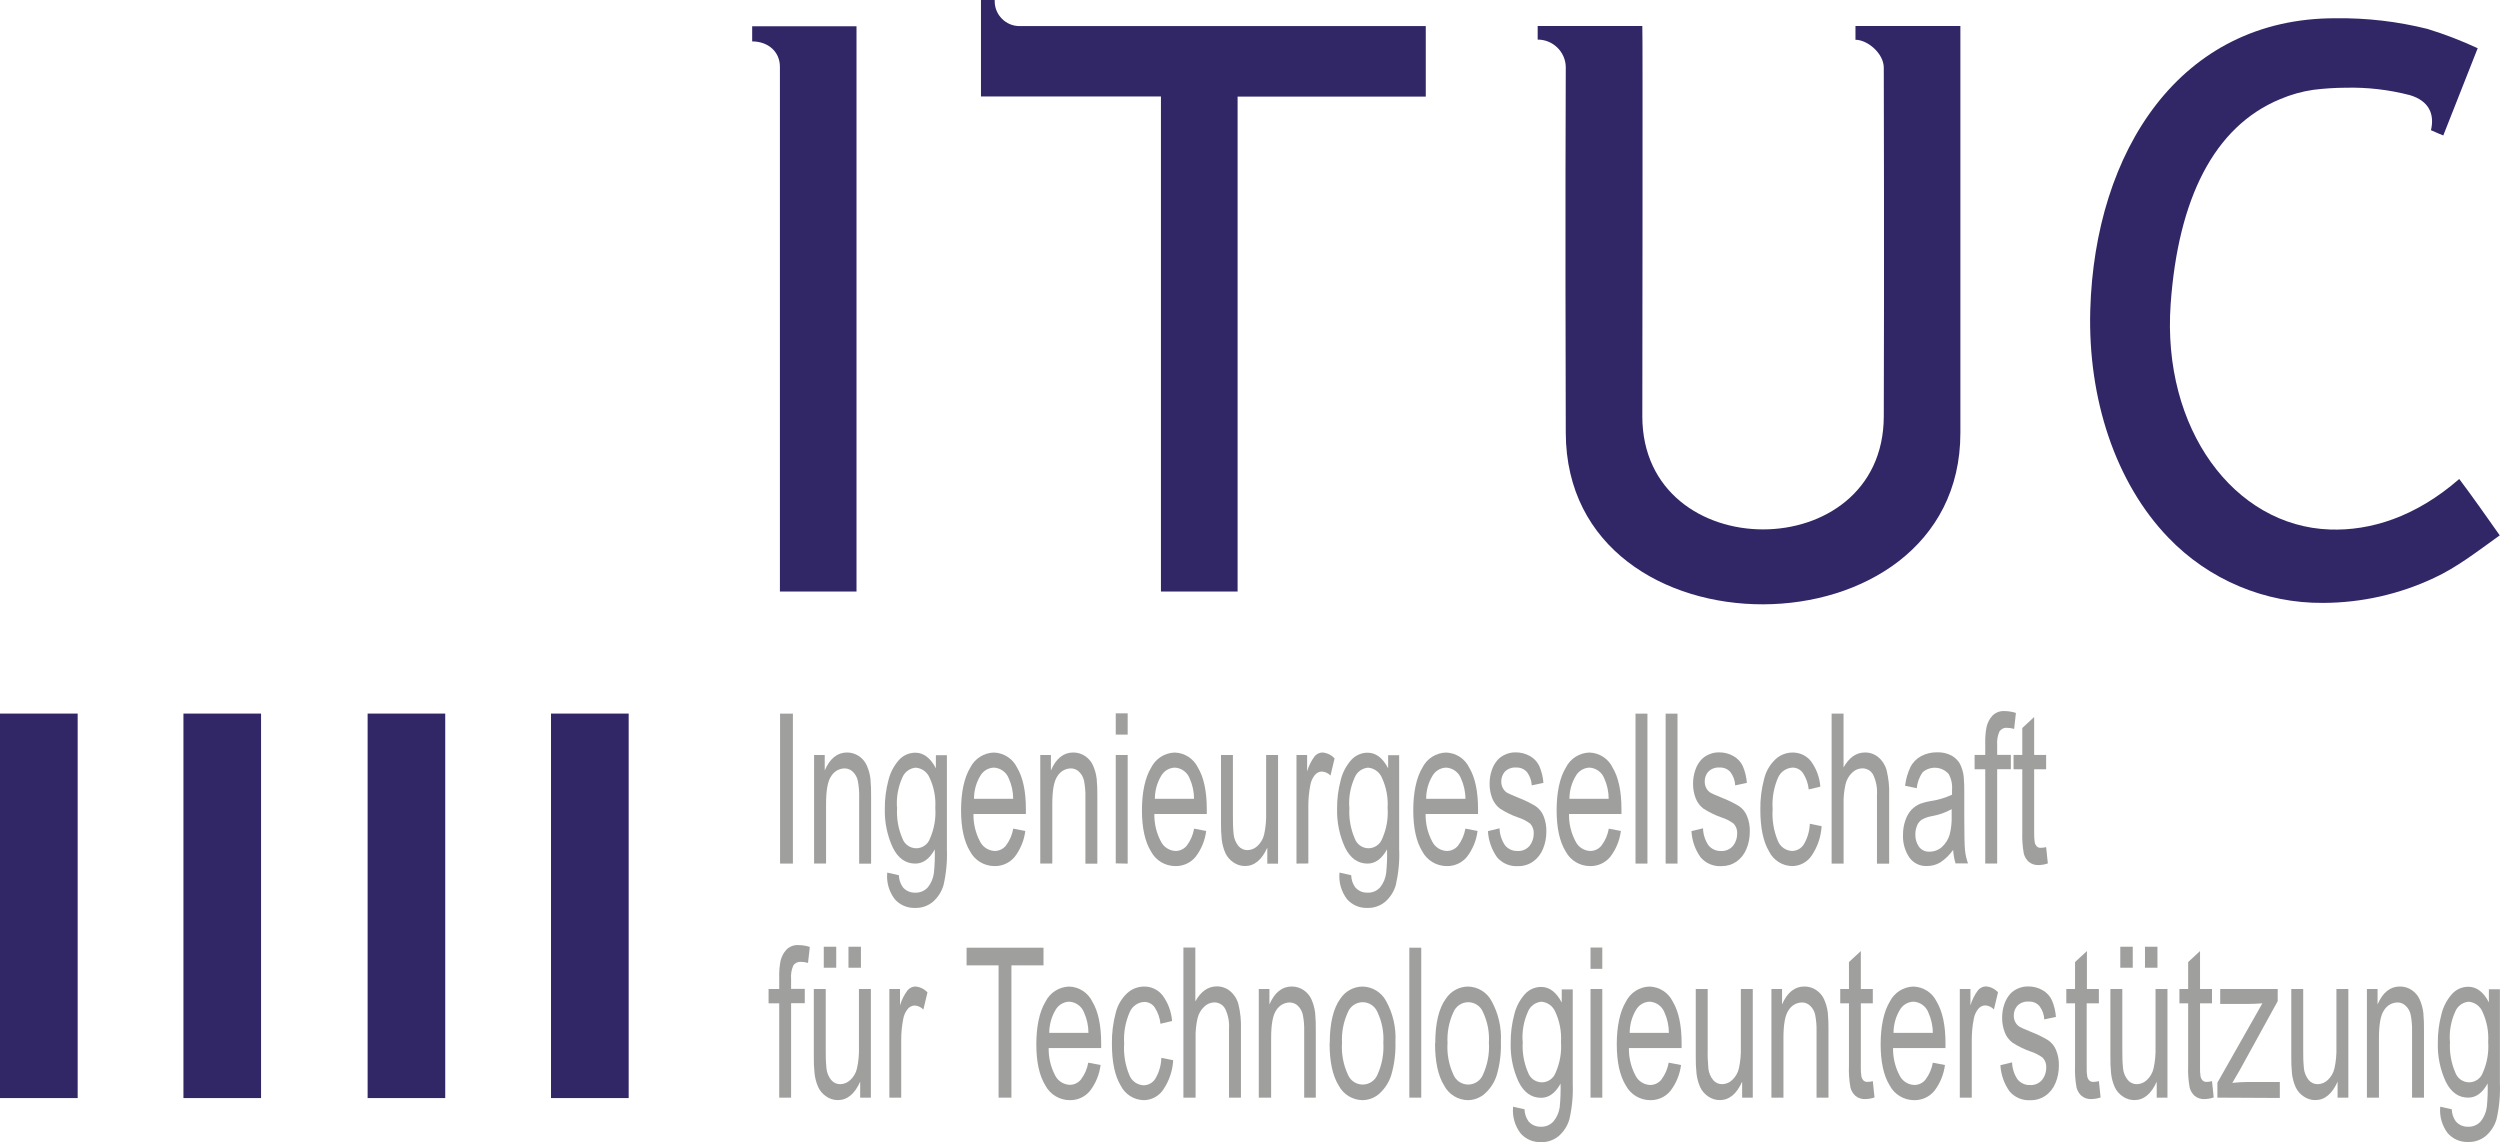 <?xml version="1.0" encoding="UTF-8"?><svg id="b" xmlns="http://www.w3.org/2000/svg" viewBox="0 0 469.64 214.56"><defs><style>.d{fill:#322766;}.d,.e{stroke-width:0px;}.e{fill:#9f9f9e;}</style></defs><g id="c"><polygon class="d" points="0 134.05 14.59 134.05 14.59 206.28 0 206.28 0 134.05 0 134.05"/><polygon class="d" points="34.46 134.05 49.04 134.05 49.04 206.28 34.46 206.28 34.46 134.05 34.46 134.05"/><polygon class="d" points="69.06 134.05 83.64 134.05 83.64 206.28 69.06 206.28 69.06 134.05 69.06 134.05"/><polygon class="d" points="103.51 134.05 118.1 134.05 118.1 206.28 103.51 206.28 103.51 134.05 103.51 134.05"/><path class="d" d="M141.3,4.93h19.6v106.19h-14.39V12.53c0-2.82-2.22-4.75-5.21-4.75v-2.85h0Z"/><path class="d" d="M232.48,111.12h-14.39V18.12h-33.81V0h2.58c0,.08,0,.17,0,.25,0,2.55,2.1,4.65,4.65,4.65h76.33v13.25h-35.35v93-.03h0Z"/><path class="d" d="M368.27,4.87v76.47c0,42.68-74,43.15-74.13,0-.13-43.15,0-66.1,0-68.76-.05-2.85-2.43-5.16-5.28-5.14v-2.55h19.66c.1,0,0,72,0,73.37.07,28.23,45.26,28.28,45.36,0,.1-28.28,0-62.87,0-65.53s-3-5.24-5.32-5.26v-2.59h19.71Z"/><path class="d" d="M459,25.41s3.51-8.86,6.45-16.35c-3.06-1.42-6.22-2.64-9.45-3.63-5.61-1.4-11.38-2.07-17.17-2-29.32-.1-45.3,25-46.16,54.78-.48,16.76,4.78,32.51,14.64,42.76,7.6,7.94,18.16,12.39,29.15,12.29,7.19-.03,14.29-1.63,20.79-4.69,4.2-1.94,7.95-4.84,12.34-8-1.25-1.78-5.62-8-7.61-10.59-8.21,7.17-16.72,9.76-24.3,9.49-18-.62-31.57-18.93-29.91-42.34,1.4-19.71,8.1-33.35,20.58-38.51,2-.85,4.09-1.44,6.24-1.75,2.02-.25,4.05-.38,6.08-.39,4.05-.1,8.08.37,12,1.38,3.62,1.06,4.72,3.57,4,6.6,1.06.49,2.35,1,2.35,1l-.02-.05h0Z"/><polygon class="e" points="146.54 162.23 146.54 134.06 148.95 134.06 148.95 162.23 146.54 162.23 146.54 162.23"/><path class="e" d="M152.93,162.23v-20.4h2v2.9c.97-2.25,2.37-3.37,4.2-3.37.78,0,1.54.23,2.19.66.66.43,1.18,1.04,1.5,1.75.36.81.6,1.67.7,2.55.1,1.12.14,2.24.12,3.37v12.55h-2.24v-12.43c.03-1.06-.06-2.12-.26-3.16-.14-.64-.46-1.22-.93-1.67-.42-.41-.98-.64-1.56-.63-1,.02-1.93.55-2.47,1.4-.69.94-1,2.71-1,5.33v11.14h-2.25Z"/><path class="e" d="M166.68,163.92l2.18.5c.02.82.28,1.61.76,2.27.57.66,1.41,1.03,2.28,1,.91.05,1.79-.32,2.4-1,.62-.77,1.01-1.71,1.14-2.69.15-1.47.21-2.96.16-4.44-.97,1.78-2.19,2.67-3.66,2.67-1.82,0-3.23-1-4.22-3-1.05-2.28-1.57-4.77-1.5-7.28-.02-1.82.21-3.63.68-5.39.34-1.42,1.03-2.73,2-3.82.78-.85,1.89-1.34,3.05-1.34,1.56,0,2.85.98,3.86,2.93v-2.46h2.07v17.64c.09,2.27-.12,4.54-.63,6.76-.35,1.22-1.05,2.31-2,3.14-.94.78-2.13,1.19-3.35,1.15-1.46.05-2.86-.55-3.82-1.65-1.07-1.42-1.58-3.18-1.41-4.95v-.04h0ZM168.53,151.66c-.14,2.01.2,4.02,1,5.86.38,1.09,1.43,1.83,2.59,1.83s2.2-.74,2.58-1.83c.8-1.81,1.14-3.79,1-5.76.12-1.94-.25-3.89-1.07-5.65-.44-1.07-1.44-1.8-2.59-1.9-1.13.09-2.12.82-2.54,1.88-.78,1.74-1.13,3.65-1,5.56h.03Z"/><path class="e" d="M190.3,155.66l2.31.44c-.22,1.77-.91,3.45-2,4.87-.93,1.12-2.32,1.76-3.78,1.73-1.92,0-3.69-1.05-4.59-2.75-1.13-1.84-1.7-4.42-1.7-7.73s.57-6.11,1.72-8c.84-1.7,2.56-2.8,4.45-2.85,1.85.06,3.52,1.13,4.33,2.79,1.12,1.85,1.68,4.47,1.68,7.84v.92h-9.85c-.03,1.79.39,3.57,1.23,5.15.52,1.06,1.58,1.74,2.76,1.79.82,0,1.59-.37,2.1-1,.71-.94,1.18-2.03,1.38-3.19h-.04ZM182.95,150.06h7.38c0-1.33-.29-2.65-.84-3.86-.45-1.15-1.54-1.93-2.77-2-1.08.03-2.07.64-2.59,1.59-.76,1.29-1.16,2.76-1.16,4.26h-.02Z"/><path class="e" d="M195.42,162.23v-20.4h2v2.9c.97-2.25,2.37-3.37,4.2-3.37.78,0,1.55.22,2.2.66.66.43,1.18,1.04,1.5,1.75.36.81.6,1.67.7,2.55.1,1.12.14,2.24.12,3.37v12.55h-2.24v-12.43c.03-1.06-.06-2.12-.26-3.16-.14-.64-.46-1.22-.93-1.67-.42-.41-.98-.64-1.56-.63-1,.02-1.93.55-2.47,1.4-.69.94-1,2.71-1,5.33v11.14h-2.26Z"/><path class="e" d="M209.6,138v-4h2.24v4h-2.24ZM209.6,162.19v-20.36h2.24v20.41l-2.24-.05h0Z"/><path class="e" d="M224.28,155.66l2.31.44c-.22,1.77-.91,3.45-2,4.87-.93,1.12-2.32,1.76-3.78,1.73-1.92,0-3.69-1.05-4.59-2.75-1.13-1.84-1.7-4.42-1.7-7.73s.57-6.11,1.72-8c.84-1.7,2.55-2.8,4.45-2.85,1.85.06,3.51,1.13,4.33,2.79,1.12,1.85,1.68,4.47,1.68,7.84v.92h-9.85c-.03,1.79.39,3.57,1.23,5.15.52,1.06,1.58,1.74,2.76,1.79.81,0,1.59-.37,2.1-1,.71-.94,1.18-2.03,1.38-3.19h-.04ZM216.93,150.06h7.38c0-1.33-.29-2.65-.84-3.86-.45-1.15-1.54-1.93-2.77-2-1.08.03-2.07.64-2.59,1.59-.76,1.29-1.16,2.76-1.16,4.26h-.02Z"/><path class="e" d="M238.07,162.23v-3c-1.03,2.31-2.43,3.46-4.19,3.46-.78,0-1.54-.24-2.18-.69-.65-.43-1.17-1.04-1.5-1.74-.36-.81-.59-1.68-.69-2.56-.11-1.07-.16-2.15-.14-3.23v-12.64h2.24v11.31c-.02,1.22.02,2.44.14,3.65.09.78.4,1.52.9,2.14.42.5,1.04.78,1.69.77.71-.01,1.38-.29,1.89-.79.62-.58,1.06-1.34,1.25-2.17.29-1.31.41-2.66.37-4v-10.91h2.24v20.41h-2.02Z"/><path class="e" d="M243.55,162.23v-20.4h2v3.09c.29-1.03.78-2,1.42-2.86.36-.42.88-.68,1.44-.7.88.06,1.71.46,2.3,1.12l-.77,3.21c-.43-.45-1.02-.72-1.64-.75-.52.01-1.01.27-1.32.68-.43.55-.72,1.21-.83,1.9-.26,1.32-.38,2.66-.37,4v10.69l-2.23.02h0Z"/><path class="e" d="M251.65,163.92l2.18.5c.02.82.28,1.61.76,2.27.57.66,1.41,1.03,2.28,1,.91.05,1.79-.32,2.4-1,.62-.78,1.01-1.71,1.13-2.69.15-1.47.21-2.96.16-4.44-.98,1.78-2.2,2.67-3.66,2.67-1.82,0-3.23-1-4.22-3-1.05-2.28-1.56-4.77-1.5-7.28-.02-1.82.21-3.63.68-5.39.34-1.42,1.03-2.73,2-3.82.78-.85,1.89-1.34,3.05-1.34,1.56,0,2.85.98,3.86,2.93v-2.46h2.07v17.64c.1,2.27-.12,4.54-.63,6.76-.35,1.22-1.05,2.31-2,3.14-.94.78-2.13,1.19-3.35,1.15-1.46.05-2.86-.55-3.82-1.65-1.07-1.41-1.58-3.18-1.41-4.95l.02-.04h0ZM253.5,151.66c-.14,2.01.2,4.02,1,5.86.38,1.09,1.43,1.83,2.58,1.83s2.2-.74,2.59-1.83c.8-1.81,1.14-3.79,1-5.76.12-1.94-.25-3.89-1.07-5.65-.44-1.07-1.44-1.8-2.59-1.9-1.13.09-2.12.82-2.54,1.88-.78,1.74-1.13,3.65-1,5.56h.03Z"/><path class="e" d="M275.26,155.66l2.31.44c-.22,1.77-.91,3.45-2,4.87-.93,1.12-2.32,1.76-3.78,1.73-1.92,0-3.7-1.05-4.6-2.75-1.13-1.84-1.7-4.42-1.7-7.73s.57-6.11,1.71-8c.84-1.7,2.55-2.8,4.45-2.85,1.85.06,3.52,1.13,4.33,2.79,1.12,1.85,1.68,4.47,1.68,7.84v.92h-9.85c-.03,1.79.39,3.57,1.23,5.15.52,1.06,1.58,1.75,2.76,1.79.82,0,1.59-.37,2.1-1,.71-.94,1.18-2.03,1.38-3.19h-.02ZM267.91,150.06h7.38c0-1.33-.3-2.65-.85-3.86-.45-1.15-1.54-1.93-2.77-2-1.09.03-2.08.64-2.6,1.59-.76,1.29-1.16,2.76-1.16,4.26h0Z"/><path class="e" d="M279.49,156.14l2.21-.54c.03,1.13.38,2.22,1,3.16.57.73,1.46,1.14,2.38,1.1.88.06,1.73-.32,2.29-1,.5-.65.76-1.46.75-2.28.04-.68-.2-1.35-.66-1.85-.69-.52-1.47-.91-2.29-1.17-1.2-.42-2.34-.98-3.41-1.67-.65-.5-1.15-1.17-1.44-1.94-.34-.87-.5-1.8-.49-2.73,0-.86.13-1.72.41-2.53.23-.71.61-1.38,1.1-1.94.4-.43.88-.77,1.42-1,.61-.28,1.27-.42,1.94-.41.96-.02,1.9.23,2.73.7.76.43,1.37,1.08,1.74,1.87.43,1,.69,2.07.77,3.16l-2.19.47c-.04-.89-.35-1.74-.87-2.46-.49-.59-1.23-.92-2-.89-.81-.08-1.62.21-2.2.79-.43.51-.67,1.17-.66,1.84,0,.42.09.83.28,1.21.2.38.49.7.86.92.23.13.88.42,2,.88,1.15.44,2.26.98,3.31,1.61.66.45,1.17,1.08,1.48,1.82.39.95.57,1.97.54,3,0,1.12-.21,2.23-.65,3.26-.39.95-1.04,1.77-1.88,2.36-.82.56-1.8.85-2.79.83-1.5.1-2.95-.51-3.93-1.65-1.02-1.44-1.62-3.14-1.72-4.9l-.03-.02h0Z"/><path class="e" d="M302.17,155.66l2.32.44c-.22,1.77-.91,3.45-2,4.87-.93,1.12-2.32,1.76-3.78,1.73-1.92,0-3.69-1.05-4.59-2.75-1.13-1.84-1.7-4.42-1.7-7.73s.57-6.11,1.72-8c.83-1.7,2.55-2.8,4.45-2.85,1.85.06,3.52,1.13,4.33,2.79,1.12,1.85,1.68,4.47,1.68,7.84v.92h-9.85c-.04,1.79.39,3.57,1.23,5.15.52,1.06,1.58,1.75,2.76,1.79.82,0,1.59-.37,2.1-1,.71-.94,1.18-2.03,1.38-3.19h-.05ZM294.82,150.06h7.38c0-1.33-.29-2.65-.84-3.86-.45-1.15-1.54-1.93-2.77-2-1.08.04-2.07.65-2.59,1.6-.77,1.29-1.17,2.76-1.17,4.26h-.01Z"/><polygon class="e" points="307.24 162.23 307.24 134.06 309.48 134.06 309.48 162.23 307.24 162.23 307.24 162.23"/><polygon class="e" points="312.9 162.23 312.9 134.06 315.13 134.06 315.13 162.23 312.9 162.23 312.9 162.23"/><path class="e" d="M317.71,156.14l2.21-.54c.03,1.13.38,2.22,1,3.16.57.73,1.46,1.14,2.38,1.1.88.06,1.73-.32,2.29-1,.5-.65.76-1.46.75-2.28.04-.68-.2-1.35-.66-1.85-.69-.52-1.47-.91-2.29-1.17-1.2-.42-2.34-.98-3.41-1.67-.65-.5-1.15-1.17-1.44-1.94-.34-.87-.5-1.8-.49-2.73,0-.86.13-1.72.41-2.53.23-.71.61-1.38,1.1-1.94.4-.43.88-.77,1.42-1,.61-.28,1.27-.42,1.94-.41.96-.02,1.9.23,2.73.7.76.43,1.37,1.08,1.74,1.87.43,1,.69,2.07.77,3.16l-2.19.47c-.04-.89-.35-1.74-.87-2.46-.49-.59-1.23-.92-2-.89-.81-.08-1.62.21-2.2.79-.44.51-.67,1.17-.66,1.84,0,.42.09.83.28,1.21.2.38.49.7.86.92.22.13.88.42,2,.88,1.15.44,2.26.98,3.31,1.61.66.45,1.17,1.08,1.48,1.82.39.95.58,1.97.54,3,0,1.12-.21,2.23-.65,3.26-.39.95-1.04,1.77-1.88,2.36-.82.55-1.79.84-2.78.83-1.49.1-2.95-.51-3.93-1.65-1.03-1.44-1.62-3.14-1.72-4.9l-.04-.02h0Z"/><path class="e" d="M340,154.75l2.2.45c-.11,1.97-.75,3.87-1.85,5.5-.81,1.23-2.18,1.98-3.65,2-1.85-.02-3.54-1.08-4.36-2.74-1.1-1.83-1.65-4.44-1.65-7.85-.03-1.95.21-3.89.71-5.78.34-1.42,1.09-2.72,2.16-3.72.86-.79,1.98-1.23,3.15-1.24,1.35-.03,2.65.57,3.49,1.63,1.02,1.4,1.63,3.05,1.76,4.78l-2.18.52c-.11-1.11-.49-2.17-1.1-3.1-.44-.62-1.15-1-1.91-1-1.2.05-2.27.78-2.75,1.88-.81,1.86-1.16,3.89-1.02,5.92-.14,2.05.2,4.11,1,6,.44,1.09,1.49,1.82,2.66,1.86.9-.01,1.73-.48,2.2-1.25.69-1.16,1.08-2.49,1.12-3.84l.02-.02h0Z"/><path class="e" d="M344.08,162.23v-28.17h2.24v10.11c1.05-1.87,2.38-2.8,4-2.81.93-.02,1.84.3,2.55.9.76.65,1.3,1.51,1.55,2.47.36,1.5.52,3.03.47,4.57v12.94h-2.29v-12.94c.09-1.3-.16-2.6-.72-3.77-.41-.75-1.21-1.21-2.06-1.19-.7.02-1.37.3-1.87.8-.62.58-1.05,1.33-1.25,2.16-.28,1.24-.41,2.5-.37,3.77v11.16h-2.25Z"/><path class="e" d="M366.87,159.71c-.64.91-1.46,1.7-2.39,2.31-.75.44-1.6.67-2.47.67-1.32.07-2.59-.55-3.35-1.64-.82-1.24-1.23-2.71-1.17-4.2-.01-.93.14-1.86.44-2.74.24-.74.63-1.42,1.15-2,.46-.47,1.01-.85,1.62-1.11.65-.24,1.32-.41,2-.52,1.38-.2,2.73-.6,4-1.19v-.9c.09-1.04-.13-2.09-.64-3-1.25-1.42-3.45-1.56-4.88-.32-.62.89-1.01,1.92-1.11,3l-2.19-.46c.14-1.21.48-2.4,1-3.5.44-.88,1.14-1.59,2-2.06.92-.49,1.95-.74,3-.72.95-.04,1.9.17,2.75.62.65.36,1.19.9,1.56,1.55.37.74.6,1.53.7,2.35.09,1.06.13,2.12.11,3.19v4.61c0,3.22.05,5.25.14,6.1.09.84.28,1.66.56,2.45h-2.34c-.25-.82-.4-1.67-.45-2.52l-.04.03h0ZM366.68,151.98c-1.14.64-2.39,1.09-3.68,1.32-.7.11-1.38.34-2,.69-.4.28-.71.67-.88,1.13-.21.52-.32,1.08-.31,1.64-.03.82.21,1.63.68,2.31.47.62,1.22.97,2,.92.85,0,1.67-.3,2.3-.87.71-.64,1.22-1.47,1.48-2.39.28-1.13.4-2.3.36-3.46v-1.27l.05-.02h0Z"/><path class="e" d="M372.94,162.23v-17.72h-2v-2.69h2v-2.17c-.03-1.03.05-2.05.24-3.06.18-.82.57-1.57,1.14-2.18.61-.59,1.44-.89,2.29-.83.71.01,1.42.13,2.09.35l-.33,3c-.43-.13-.87-.19-1.32-.2-.57-.06-1.12.21-1.44.68-.35.79-.5,1.66-.43,2.52v1.88h2.57v2.69h-2.57v17.72h-2.24Z"/><path class="e" d="M384.38,159.14l.32,3.06c-.54.19-1.11.29-1.69.31-.68.04-1.36-.17-1.89-.6-.46-.42-.79-.97-.94-1.57-.24-1.35-.33-2.71-.28-4.08v-11.75h-1.64v-2.69h1.64v-5.06l2.23-2.07v7.13h2.25v2.69h-2.25v11.93c-.02.64.02,1.27.12,1.9.07.26.2.49.39.68.21.18.48.27.76.25.34-.01.67-.06,1-.14h-.02Z"/><path class="e" d="M146.38,206.2v-17.72h-2v-2.69h2v-2.17c-.03-1.03.05-2.05.24-3.06.17-.82.57-1.58,1.14-2.19.61-.59,1.44-.89,2.28-.83.71.01,1.42.13,2.09.35l-.34,3c-.43-.13-.87-.2-1.32-.2-.57-.05-1.12.21-1.44.68-.35.79-.49,1.66-.42,2.52v1.88h2.57v2.69h-2.57v17.74h-2.23Z"/><path class="e" d="M161.59,206.2v-3c-1.03,2.31-2.43,3.46-4.2,3.46-.78,0-1.54-.24-2.18-.69-.65-.43-1.17-1.03-1.5-1.74-.36-.81-.59-1.68-.69-2.56-.11-1.07-.16-2.15-.14-3.23v-12.65h2.24v11.32c-.02,1.22.02,2.44.14,3.65.09.78.4,1.53.9,2.14.42.5,1.04.78,1.69.77.71-.01,1.38-.3,1.89-.79.62-.58,1.06-1.34,1.25-2.17.29-1.31.41-2.66.37-4v-10.92h2.24v20.41h-2.01ZM154.75,181.79v-3.94h2.34v3.94h-2.34ZM159.39,181.79v-3.94h2.34v3.94h-2.34Z"/><path class="e" d="M167.07,206.2v-20.41h2v3.09c.3-1.03.78-2,1.43-2.86.36-.42.88-.68,1.43-.7.88.06,1.71.46,2.3,1.11l-.77,3.22c-.43-.45-1.02-.73-1.64-.76-.52.02-1.01.27-1.32.68-.43.55-.72,1.2-.83,1.89-.26,1.32-.38,2.66-.37,4v10.74h-2.23Z"/><polygon class="e" points="187.59 206.2 187.59 181.35 181.58 181.35 181.58 178.03 196.03 178.03 196.03 181.35 190 181.35 190 206.2 187.59 206.2 187.59 206.2"/><path class="e" d="M204.44,199.63l2.31.44c-.22,1.77-.91,3.45-2,4.87-.93,1.12-2.32,1.76-3.78,1.73-1.92,0-3.69-1.06-4.59-2.76-1.13-1.83-1.7-4.41-1.7-7.73s.57-6.11,1.72-8c.83-1.7,2.55-2.8,4.45-2.85,1.85.06,3.51,1.13,4.33,2.79,1.12,1.86,1.68,4.47,1.68,7.84v.92h-9.86c-.04,1.78.38,3.54,1.2,5.12.52,1.06,1.58,1.74,2.76,1.79.82,0,1.59-.37,2.1-1,.71-.94,1.18-2.03,1.38-3.19v.03h0ZM197.09,194.03h7.38c0-1.33-.29-2.65-.84-3.86-.45-1.15-1.54-1.93-2.77-2-1.08.03-2.07.64-2.59,1.59-.76,1.29-1.16,2.76-1.16,4.26h-.02Z"/><path class="e" d="M218.19,198.72l2.2.45c-.11,1.97-.75,3.87-1.85,5.5-.81,1.23-2.18,1.98-3.65,2-1.85-.02-3.54-1.08-4.36-2.74-1.1-1.82-1.65-4.44-1.65-7.85-.03-1.95.21-3.9.71-5.79.34-1.43,1.09-2.72,2.16-3.72.86-.79,1.98-1.23,3.15-1.24,1.37-.03,2.68.6,3.52,1.69,1.02,1.4,1.63,3.05,1.76,4.78l-2.18.52c-.11-1.11-.49-2.17-1.1-3.1-.44-.62-1.15-1-1.91-1-1.2.04-2.27.78-2.75,1.88-.83,1.86-1.19,3.89-1.06,5.92-.14,2.05.2,4.11,1,6,.45,1.09,1.49,1.81,2.66,1.86.9-.01,1.73-.48,2.2-1.25.69-1.16,1.08-2.49,1.12-3.84l.03-.07h0Z"/><path class="e" d="M222.31,206.2v-28.2h2.24v10.11c1.05-1.87,2.38-2.8,4-2.81.93-.02,1.84.3,2.55.9.76.64,1.3,1.51,1.55,2.47.36,1.49.52,3.03.47,4.57v12.96h-2.24v-12.93c.09-1.3-.16-2.6-.73-3.77-.41-.75-1.21-1.21-2.06-1.19-.7.02-1.37.3-1.87.8-.62.58-1.05,1.33-1.25,2.16-.28,1.24-.41,2.5-.37,3.77v11.16h-2.29Z"/><path class="e" d="M236.47,206.2v-20.41h2v2.9c.97-2.25,2.37-3.37,4.2-3.37.78,0,1.54.23,2.19.66.66.43,1.18,1.04,1.5,1.75.36.81.59,1.67.7,2.55.1,1.12.14,2.24.12,3.37v12.55h-2.18v-12.42c.03-1.06-.05-2.12-.26-3.16-.14-.63-.46-1.21-.92-1.67-.42-.41-.98-.63-1.56-.63-1,.02-1.93.55-2.47,1.4-.69.94-1,2.71-1,5.33v11.15h-2.32Z"/><path class="e" d="M249.8,196c0-3.78.67-6.58,2-8.4.92-1.4,2.48-2.25,4.15-2.27,1.88.03,3.59,1.09,4.46,2.76,1.28,2.33,1.88,4.97,1.73,7.62.07,2.09-.19,4.19-.77,6.2-.41,1.35-1.18,2.56-2.22,3.51-.87.79-2.01,1.24-3.19,1.25-1.88-.02-3.61-1.08-4.48-2.75-1.14-1.83-1.71-4.47-1.71-7.92h.03ZM252.1,196c-.12,2.02.26,4.04,1.11,5.87.46,1.13,1.56,1.87,2.78,1.87s2.32-.74,2.78-1.87c.85-1.88,1.23-3.94,1.1-6,.12-1.98-.26-3.95-1.11-5.74-.46-1.12-1.56-1.86-2.77-1.86s-2.31.74-2.77,1.86c-.85,1.83-1.23,3.85-1.11,5.87h0Z"/><polygon class="e" points="264.75 206.2 264.75 178.03 266.99 178.03 266.99 206.2 264.75 206.2 264.75 206.2"/><path class="e" d="M269.62,196c0-3.78.67-6.58,2-8.4.92-1.4,2.48-2.25,4.15-2.27,1.88.03,3.59,1.1,4.45,2.76,1.28,2.33,1.87,4.97,1.73,7.62.07,2.09-.18,4.19-.76,6.2-.41,1.35-1.18,2.56-2.23,3.51-.87.79-2.01,1.24-3.19,1.25-1.88-.02-3.61-1.08-4.48-2.75-1.14-1.83-1.71-4.47-1.71-7.92h.04ZM271.92,196c-.12,2.02.26,4.04,1.11,5.87.46,1.13,1.56,1.87,2.78,1.87s2.32-.74,2.78-1.87c.86-1.88,1.24-3.94,1.11-6,.12-1.98-.26-3.95-1.11-5.74-.46-1.12-1.56-1.86-2.77-1.86s-2.31.74-2.78,1.86c-.85,1.83-1.23,3.85-1.11,5.86h-.01Z"/><path class="e" d="M284.21,207.89l2.18.5c.02.82.28,1.61.76,2.27.57.66,1.41,1.03,2.28,1,.91.05,1.79-.32,2.4-1,.63-.76,1.03-1.68,1.17-2.66.15-1.48.2-2.96.16-4.44-.97,1.78-2.19,2.67-3.66,2.67-1.81,0-3.22-1-4.22-3-1.05-2.28-1.56-4.77-1.49-7.28-.02-1.82.21-3.63.68-5.39.34-1.42,1.03-2.73,2-3.82.78-.86,1.89-1.34,3.05-1.34,1.55,0,2.84.98,3.86,2.93v-2.46h2.07v17.64c.09,2.27-.12,4.55-.63,6.76-.35,1.22-1.05,2.31-2,3.14-.94.78-2.13,1.19-3.35,1.15-1.45.05-2.86-.56-3.82-1.65-1.07-1.41-1.58-3.18-1.41-4.95l-.03-.07h0ZM286.06,195.63c-.14,2.01.2,4.02,1,5.86.39,1.1,1.43,1.83,2.59,1.83s2.2-.74,2.59-1.83c.8-1.81,1.14-3.79,1-5.76.12-1.94-.25-3.88-1.07-5.65-.44-1.07-1.45-1.81-2.6-1.9-1.13.09-2.12.82-2.54,1.88-.78,1.74-1.13,3.65-1,5.56h.04Z"/><path class="e" d="M298.79,182v-4h2.21v4h-2.21ZM298.79,206.19v-20.4h2.21v20.41h-2.21Z"/><path class="e" d="M313.48,199.63l2.31.44c-.22,1.77-.91,3.45-2,4.87-.93,1.12-2.32,1.76-3.78,1.73-1.92,0-3.69-1.06-4.59-2.76-1.13-1.83-1.7-4.41-1.7-7.73s.57-6.11,1.71-8c.84-1.7,2.56-2.81,4.46-2.85,1.85.06,3.51,1.13,4.33,2.79,1.12,1.86,1.68,4.47,1.68,7.84v.92h-9.9c-.03,1.79.39,3.57,1.23,5.15.52,1.06,1.58,1.74,2.76,1.79.82,0,1.59-.37,2.1-1,.71-.94,1.18-2.03,1.38-3.19h0ZM306.13,194.03h7.38c0-1.33-.29-2.65-.84-3.86-.45-1.15-1.54-1.93-2.77-2-1.08.03-2.07.64-2.59,1.59-.76,1.29-1.16,2.76-1.16,4.26h-.02Z"/><path class="e" d="M327.27,206.2v-3c-1.03,2.31-2.43,3.46-4.2,3.46-.78,0-1.54-.24-2.18-.69-.65-.43-1.17-1.03-1.5-1.74-.36-.81-.59-1.68-.69-2.56-.11-1.07-.16-2.15-.14-3.23v-12.65h2.24v11.32c-.03,1.22.02,2.44.13,3.65.09.78.4,1.52.9,2.14.42.5,1.04.78,1.69.77.71-.01,1.38-.3,1.89-.79.62-.58,1.06-1.34,1.25-2.17.29-1.31.41-2.66.37-4v-10.92h2.24v20.41h-2Z"/><path class="e" d="M332.77,206.2v-20.41h2v2.9c.97-2.25,2.37-3.37,4.2-3.37.78,0,1.55.22,2.2.66.66.43,1.18,1.04,1.5,1.75.36.81.6,1.67.7,2.55.1,1.12.14,2.24.12,3.37v12.55h-2.24v-12.42c.03-1.06-.06-2.12-.26-3.16-.14-.64-.46-1.22-.93-1.67-.42-.41-.98-.64-1.56-.63-1.01.02-1.93.55-2.47,1.4-.69.94-1,2.71-1,5.33v11.15h-2.26Z"/><path class="e" d="M351.82,203.1l.32,3.06c-.54.19-1.11.29-1.69.31-.68.04-1.36-.17-1.89-.6-.46-.42-.79-.97-.94-1.57-.24-1.35-.34-2.71-.28-4.08v-11.74h-1.64v-2.69h1.64v-5.06l2.23-2.07v7.13h2.25v2.69h-2.25v11.93c-.02.64.02,1.27.12,1.9.07.26.2.49.39.68.21.18.48.27.76.25.34,0,.67-.06,1-.14h-.02Z"/><path class="e" d="M363.06,199.63l2.31.44c-.22,1.77-.91,3.45-2,4.87-.93,1.12-2.32,1.76-3.78,1.73-1.93,0-3.7-1.06-4.6-2.76-1.13-1.83-1.7-4.41-1.7-7.73s.57-6.11,1.71-8c.84-1.7,2.56-2.81,4.46-2.85,1.85.06,3.52,1.13,4.33,2.79,1.12,1.86,1.68,4.47,1.68,7.84v.92h-9.85c-.03,1.79.39,3.57,1.23,5.15.52,1.06,1.58,1.74,2.76,1.79.82,0,1.59-.37,2.1-1,.71-.94,1.18-2.03,1.38-3.19h-.03ZM355.71,194.03h7.38c0-1.33-.3-2.65-.85-3.86-.45-1.15-1.54-1.93-2.77-2-1.09.03-2.08.64-2.6,1.59-.76,1.29-1.16,2.76-1.16,4.26h0Z"/><path class="e" d="M368.16,206.2v-20.41h2v3.09c.3-1.04.79-2.02,1.44-2.88.36-.42.88-.68,1.44-.7.88.06,1.71.46,2.3,1.11l-.77,3.22c-.43-.46-1.02-.73-1.64-.76-.52.01-1.01.27-1.32.68-.43.55-.72,1.2-.83,1.89-.26,1.32-.38,2.66-.37,4v10.76h-2.25Z"/><path class="e" d="M375.77,200.11l2.21-.54c.03,1.13.38,2.22,1,3.16.57.73,1.46,1.14,2.38,1.1.88.06,1.73-.32,2.29-1,.5-.65.76-1.46.75-2.28.04-.68-.2-1.35-.66-1.85-.69-.52-1.47-.91-2.29-1.17-1.2-.42-2.34-.98-3.41-1.67-.65-.5-1.15-1.17-1.44-1.94-.33-.87-.5-1.8-.49-2.73,0-.86.13-1.72.41-2.53.23-.71.61-1.37,1.1-1.94.4-.43.88-.77,1.42-1,.61-.28,1.27-.42,1.94-.41.96-.02,1.9.23,2.73.7.76.43,1.37,1.08,1.74,1.87.43,1,.69,2.07.77,3.16l-2.19.46c-.04-.89-.35-1.74-.87-2.46-.49-.59-1.23-.92-2-.88-.81-.08-1.62.21-2.2.79-.44.51-.67,1.17-.66,1.84,0,.42.09.84.28,1.21.2.38.49.7.86.92.22.13.88.42,2,.88,1.15.44,2.26.98,3.31,1.61.66.45,1.17,1.08,1.48,1.82.39.95.58,1.97.54,3,0,1.12-.21,2.23-.65,3.26-.39.95-1.04,1.77-1.89,2.36-.82.56-1.8.85-2.79.83-1.49.1-2.95-.51-3.93-1.65-1.02-1.44-1.62-3.14-1.72-4.9l-.02-.02h0Z"/><path class="e" d="M394.29,203.1l.32,3.06c-.54.19-1.11.29-1.69.31-.68.04-1.36-.17-1.89-.6-.46-.42-.79-.97-.94-1.57-.24-1.35-.34-2.71-.28-4.08v-11.74h-1.64v-2.69h1.64v-5.06l2.23-2.07v7.13h2.25v2.69h-2.29v11.93c-.03.64.01,1.27.11,1.9.07.26.2.49.39.68.21.18.49.27.77.25.34,0,.67-.06,1-.14h.02Z"/><path class="e" d="M405.15,206.2v-3c-1.03,2.31-2.43,3.46-4.2,3.46-.78,0-1.54-.24-2.18-.69-.65-.43-1.17-1.03-1.5-1.74-.36-.81-.59-1.68-.69-2.56-.1-1.07-.15-2.15-.13-3.23v-12.65h2.24v11.32c-.02,1.22.02,2.44.14,3.65.09.78.4,1.53.9,2.14.42.5,1.04.78,1.69.77.71-.01,1.38-.3,1.89-.79.62-.58,1.06-1.34,1.25-2.17.29-1.31.41-2.66.37-4v-10.92h2.24v20.41h-2.02ZM398.31,181.79v-3.94h2.34v3.94h-2.34ZM402.95,181.79v-3.94h2.34v3.94h-2.34Z"/><path class="e" d="M415.54,203.1l.32,3.06c-.54.19-1.11.29-1.69.31-.68.04-1.36-.17-1.89-.6-.46-.42-.79-.97-.94-1.57-.24-1.35-.34-2.71-.28-4.08v-11.74h-1.64v-2.69h1.64v-5.06l2.23-2.07v7.13h2.25v2.69h-2.25v11.93c-.03.64.01,1.27.11,1.9.07.26.2.49.39.68.21.18.48.27.76.25.34,0,.67-.06,1-.14h-.01Z"/><path class="e" d="M416.55,206.2v-2.81l8.45-14.91c-1,.08-1.8.11-2.53.11h-5.39v-2.8h10.8v2.28l-7.15,13-1.38,2.36c.94-.11,1.88-.16,2.82-.17h6.11v3l-11.73-.06h0Z"/><path class="e" d="M439.13,206.2v-3c-1.03,2.31-2.43,3.46-4.2,3.46-.78,0-1.54-.24-2.18-.69-.65-.43-1.17-1.03-1.5-1.74-.36-.81-.59-1.68-.69-2.56-.1-1.07-.15-2.15-.13-3.23v-12.65h2.24v11.32c-.02,1.22.02,2.44.14,3.65.09.78.4,1.52.9,2.14.42.5,1.04.78,1.69.77.71-.01,1.38-.3,1.89-.79.62-.58,1.06-1.34,1.25-2.17.29-1.31.41-2.66.37-4v-10.92h2.24v20.41h-2.02Z"/><path class="e" d="M444.64,206.2v-20.41h2v2.9c.97-2.25,2.37-3.37,4.2-3.37.78,0,1.55.22,2.2.66.66.43,1.18,1.04,1.5,1.75.36.81.6,1.67.7,2.55.1,1.12.14,2.24.12,3.37v12.55h-2.24v-12.42c.03-1.06-.06-2.12-.26-3.16-.14-.64-.46-1.22-.93-1.67-.42-.41-.98-.64-1.56-.63-1.01.02-1.93.55-2.47,1.4-.69.94-1,2.71-1,5.33v11.15h-2.26Z"/><path class="e" d="M458.4,207.89l2.18.5c.02.82.28,1.61.76,2.27.57.66,1.41,1.03,2.28,1,.91.05,1.79-.32,2.4-1,.62-.78,1.01-1.71,1.14-2.69.15-1.48.21-2.96.16-4.44-.97,1.78-2.19,2.67-3.65,2.67-1.82,0-3.23-1-4.22-3-1.05-2.28-1.56-4.77-1.49-7.28-.02-1.82.21-3.63.68-5.39.34-1.42,1.03-2.73,2-3.82.78-.86,1.89-1.34,3.05-1.34,1.56,0,2.85.98,3.86,2.93v-2.46h2.07v17.64c.09,2.27-.12,4.55-.63,6.76-.35,1.22-1.05,2.31-2,3.14-.94.78-2.13,1.19-3.35,1.15-1.46.05-2.86-.55-3.82-1.65-1.07-1.41-1.58-3.18-1.41-4.95v-.04h-.01ZM460.25,195.63c-.14,2.01.2,4.02,1,5.86.39,1.1,1.43,1.83,2.59,1.83s2.2-.74,2.58-1.83c.8-1.81,1.14-3.79,1-5.76.12-1.94-.25-3.88-1.07-5.65-.44-1.07-1.44-1.8-2.59-1.9-1.13.09-2.12.82-2.54,1.88-.78,1.74-1.13,3.65-1,5.56h.03Z"/></g></svg>